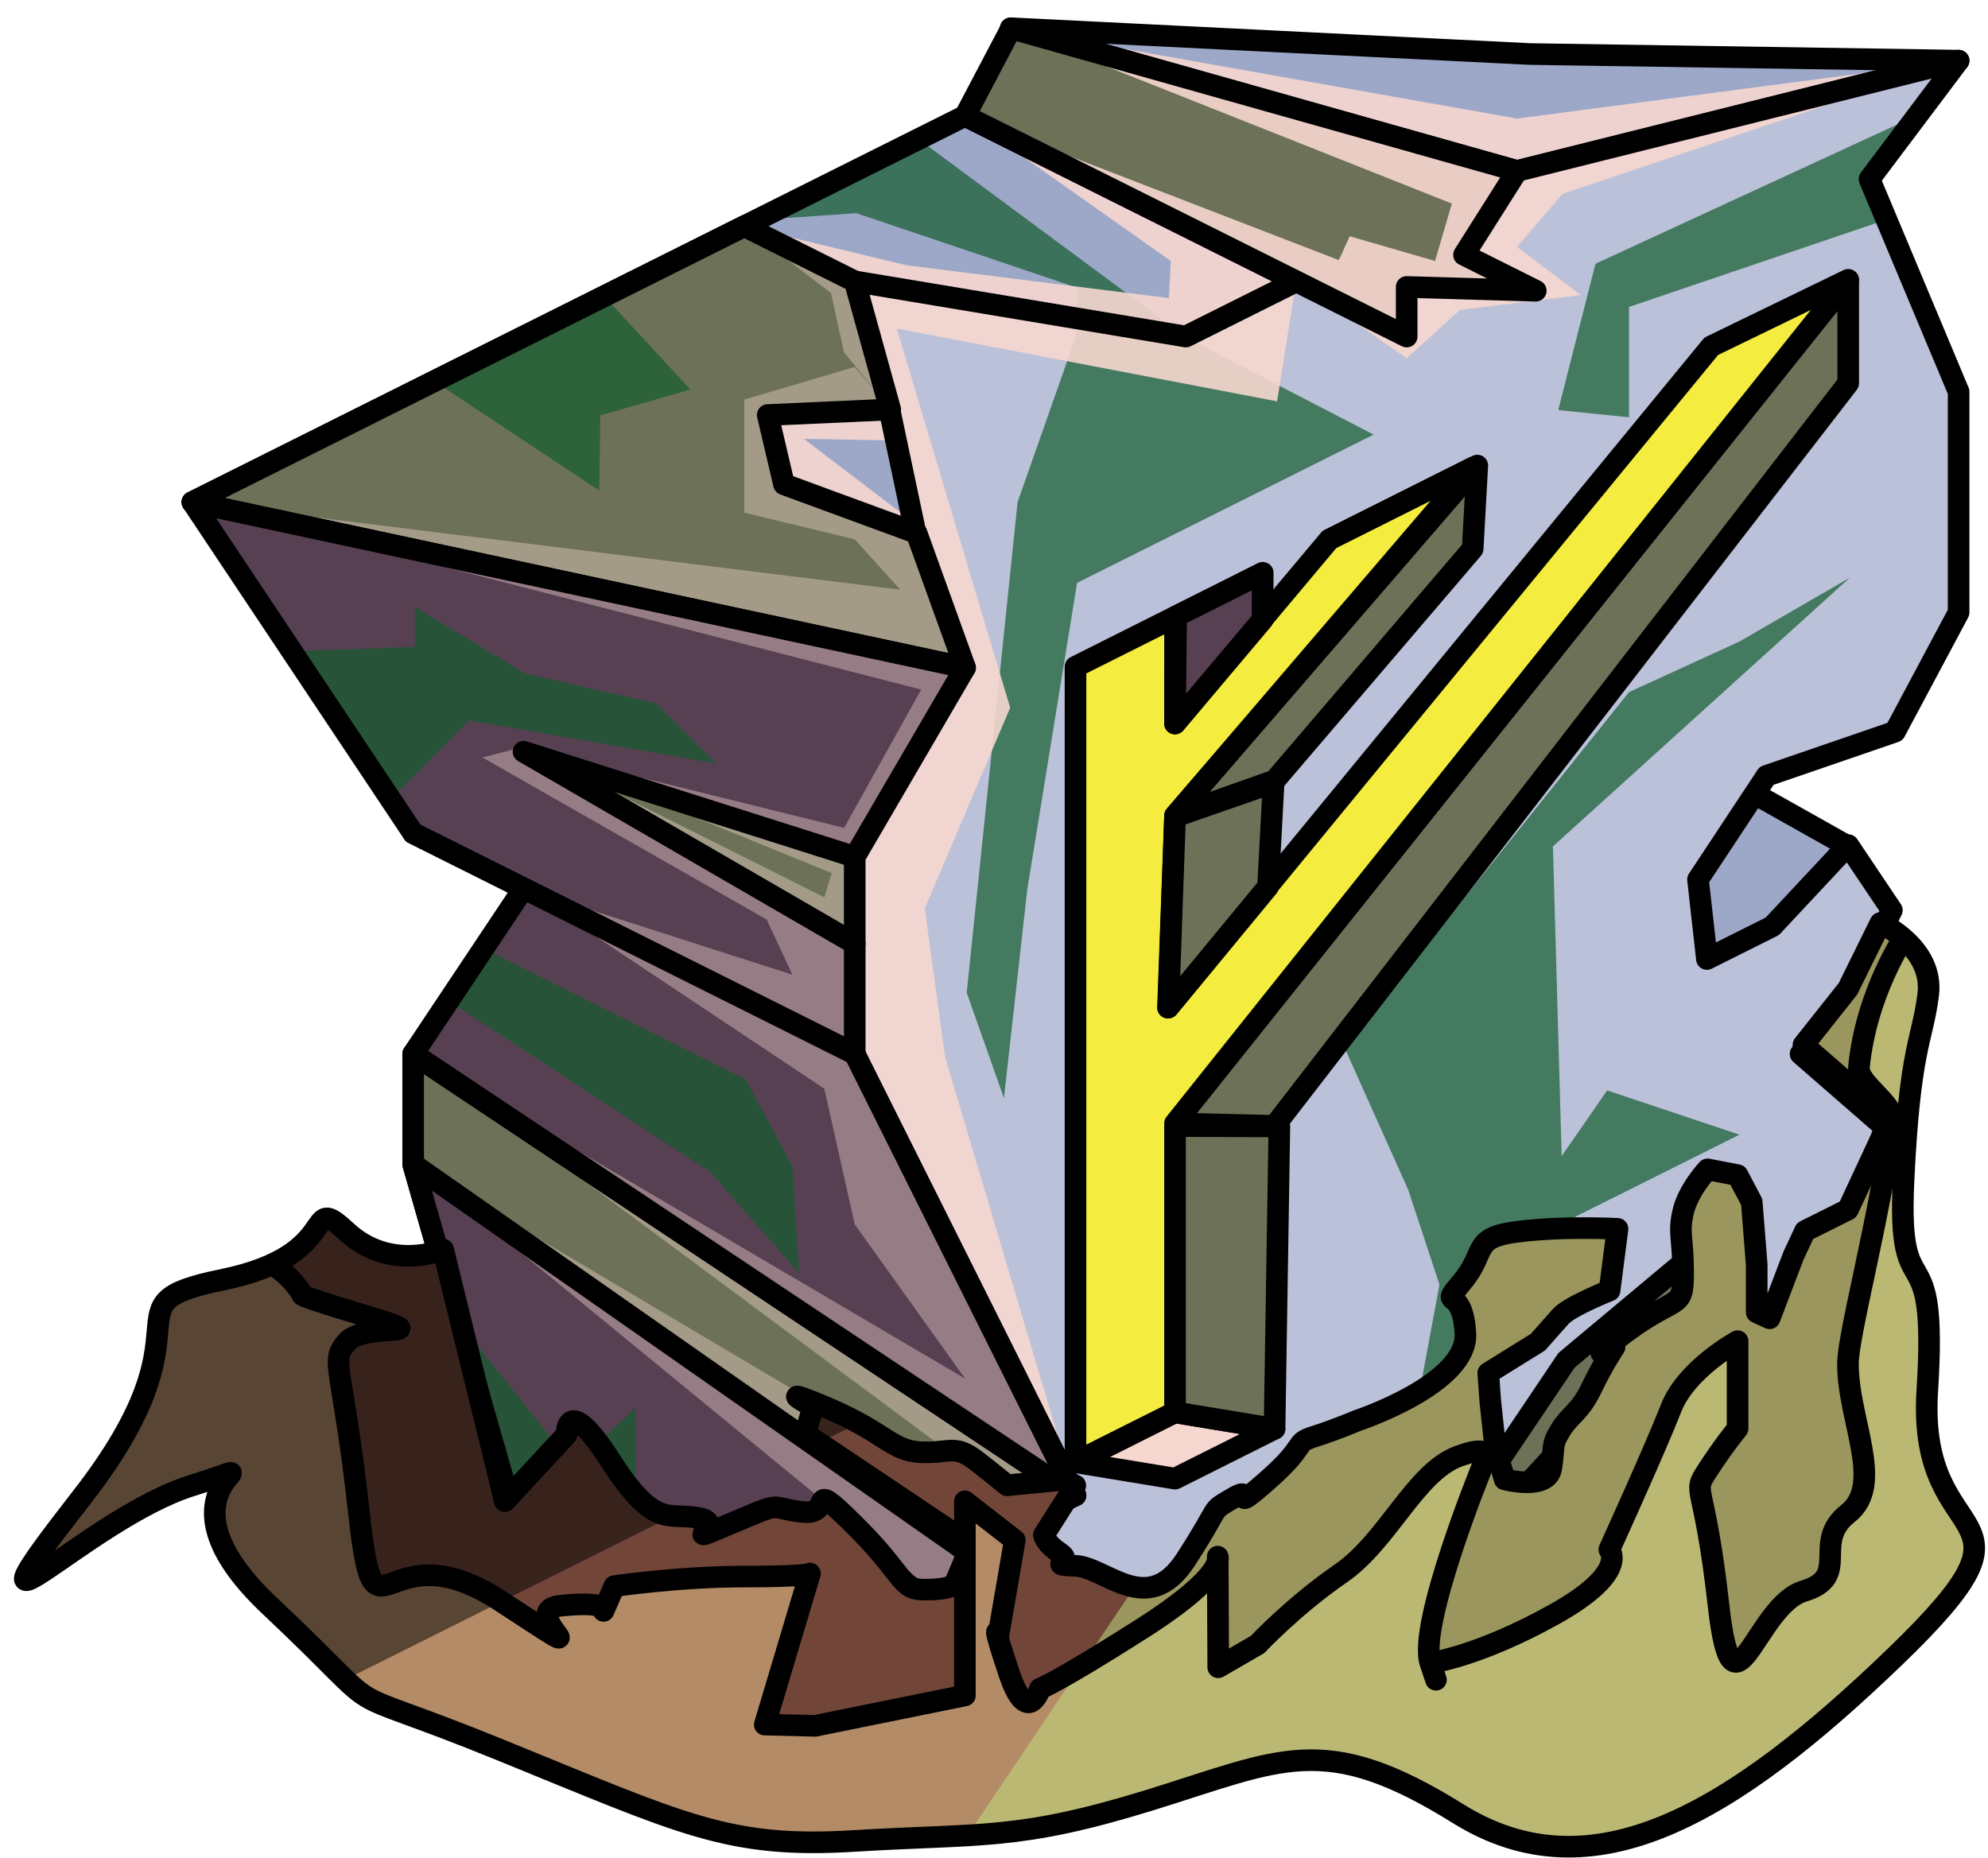<?xml version="1.0" encoding="UTF-8" standalone="no"?><!DOCTYPE svg PUBLIC "-//W3C//DTD SVG 1.1//EN" "http://www.w3.org/Graphics/SVG/1.1/DTD/svg11.dtd"><svg width="100%" height="100%" viewBox="0 0 92 86" version="1.1" xmlns="http://www.w3.org/2000/svg" xmlns:xlink="http://www.w3.org/1999/xlink" xml:space="preserve" xmlns:serif="http://www.serif.com/" style="fill-rule:evenodd;clip-rule:evenodd;stroke-linecap:round;stroke-linejoin:round;stroke-miterlimit:1.5;"><g id="F_Runestone_grass_runes_4"><g id="F_Runestone_runes_4"><g><g><path d="M70.817,2.501l19.823,0.306l-20.434,5.108l-23.436,-6.609l24.047,1.195Z" style="fill:#9da8c9;"/><clipPath id="_clip1"><path d="M70.817,2.501l19.823,0.306l-20.434,5.108l-23.436,-6.609l24.047,1.195Z"/></clipPath><g clip-path="url(#_clip1)"><path d="M46.844,1.343l23.362,4.146l20.434,-2.682l-18.32,6.165l-2.114,2.453l2.952,2.236l-5.594,0.684l-2.467,2.241l-5.108,-3.562l-0.889,5.553l-17.598,-3.367l5.248,17.548l-3.954,9.296l0.943,6.876l6.033,20.288l-2.082,4.067l0.641,5.429l-24.102,-6.942l20.434,3.566l-1.612,-1.806l-23.931,-19.64l24.705,14.651l1.548,-0.258l-26.253,-19.502l25.543,15.029l-5.108,-7.14l-1.408,-6.28l-13.918,-9.271l12.442,3.996l-1.19,-2.553l-13.152,-7.502l1.9,-0.497l13.918,6.967l0.345,-1.118l-13.932,-5.684l14.502,3.59l3.57,-6.401l-33.729,-8.678l32.76,4.054l-2.108,-2.33l-5.109,-1.238l0,-5.231l5.109,-1.513l1.698,1.998l-0.177,1.402l-3.876,-0.07l4.299,3.276l0.669,0.494l-1.11,-3.583l0.151,-1.171l-0.431,-0.907l-1.725,-2.127l-0.595,-2.723l-4.012,-3.103l7.516,1.812l12.133,1.517l0.088,-1.718l-9.52,-6.719l17.295,6.678l0.505,-1.104l3.947,1.145l0.78,-2.657l-20.346,-8.08Z" style="fill:#f6d7d0;fill-opacity:0.9;"/></g><path d="M70.817,2.501l19.823,0.306l-20.434,5.108l-23.436,-6.609l24.047,1.195Z" style="fill:none;stroke:#000;stroke-width:1px;"/><path d="M70.206,69.218l-5.109,-2.555l10.217,-15.325l5.871,4.799l-3.316,6.695l-7.663,6.386Z" style="fill:#6c7157;"/><clipPath id="_clip2"><path d="M70.206,69.218l-5.109,-2.555l10.217,-15.325l5.871,4.799l-3.316,6.695l-7.663,6.386Z"/></clipPath><g clip-path="url(#_clip2)"><path d="M46.844,1.343l23.362,4.146l20.434,-2.682l-18.32,6.165l-2.114,2.453l2.952,2.236l-5.594,0.684l-2.467,2.241l-5.108,-3.562l-0.889,5.553l-17.598,-3.367l5.248,17.548l-3.954,9.296l0.943,6.876l6.033,20.288l-2.082,4.067l0.641,5.429l-24.102,-6.942l20.434,3.566l-1.612,-1.806l-23.931,-19.64l24.705,14.651l1.548,-0.258l-26.253,-19.502l25.543,15.029l-5.108,-7.14l-1.408,-6.28l-13.918,-9.271l12.442,3.996l-1.19,-2.553l-13.152,-7.502l1.9,-0.497l13.918,6.967l0.345,-1.118l-13.932,-5.684l14.502,3.59l3.57,-6.401l-33.729,-8.678l32.76,4.054l-2.108,-2.33l-5.109,-1.238l0,-5.231l5.109,-1.513l1.698,1.998l-0.177,1.402l-3.876,-0.07l4.299,3.276l0.669,0.494l-1.11,-3.583l0.151,-1.171l-0.431,-0.907l-1.725,-2.127l-0.595,-2.723l-4.012,-3.103l7.516,1.812l12.133,1.517l0.088,-1.718l-9.52,-6.719l17.295,6.678l0.505,-1.104l3.947,1.145l0.78,-2.657l-20.346,-8.08Z" style="fill:#f6d7d0;fill-opacity:0.9;"/></g><path d="M70.206,69.218l-5.109,-2.555l10.217,-15.325l5.871,4.799l-3.316,6.695l-7.663,6.386Z" style="fill:none;stroke:#000;stroke-width:1px;"/><path d="M85.531,39.18l-7.795,-4.379l-8.181,4.091l10.868,8.417l5.108,-8.129Z" style="fill:#9da8c9;"/><clipPath id="_clip3"><path d="M85.531,39.18l-7.795,-4.379l-8.181,4.091l10.868,8.417l5.108,-8.129Z"/></clipPath><g clip-path="url(#_clip3)"><path d="M46.844,1.343l23.362,4.146l20.434,-2.682l-18.32,6.165l-2.114,2.453l2.952,2.236l-5.594,0.684l-2.467,2.241l-5.108,-3.562l-0.889,5.553l-17.598,-3.367l5.248,17.548l-3.954,9.296l0.943,6.876l6.033,20.288l-2.082,4.067l0.641,5.429l-24.102,-6.942l20.434,3.566l-1.612,-1.806l-23.931,-19.64l24.705,14.651l1.548,-0.258l-26.253,-19.502l25.543,15.029l-5.108,-7.14l-1.408,-6.28l-13.918,-9.271l12.442,3.996l-1.19,-2.553l-13.152,-7.502l1.9,-0.497l13.918,6.967l0.345,-1.118l-13.932,-5.684l14.502,3.59l3.57,-6.401l-33.729,-8.678l32.76,4.054l-2.108,-2.33l-5.109,-1.238l0,-5.231l5.109,-1.513l1.698,1.998l-0.177,1.402l-3.876,-0.07l4.299,3.276l0.669,0.494l-1.11,-3.583l0.151,-1.171l-0.431,-0.907l-1.725,-2.127l-0.595,-2.723l-4.012,-3.103l7.516,1.812l12.133,1.517l0.088,-1.718l-9.52,-6.719l17.295,6.678l0.505,-1.104l3.947,1.145l0.78,-2.657l-20.346,-8.08Z" style="fill:#f6d7d0;fill-opacity:0.9;"/></g><path d="M85.531,39.18l-7.795,-4.379l-8.181,4.091l10.868,8.417l5.108,-8.129Z" style="fill:none;stroke:#000;stroke-width:1px;"/><path d="M44.663,5.361l-10.217,5.108l-25.543,12.772l28.07,3.818l6.39,1.254l11.517,-12.735l5.109,-2.554l-15.326,-7.663Z" style="fill:#9da8c9;"/><clipPath id="_clip4"><path d="M44.663,5.361l-10.217,5.108l-25.543,12.772l28.07,3.818l6.39,1.254l11.517,-12.735l5.109,-2.554l-15.326,-7.663Z"/></clipPath><g clip-path="url(#_clip4)"><path d="M68.9,77.373l-1.96,-9.995l5.98,-11.069l7.577,-3.788l-6.123,-2.048l-2.104,3.043l-0.404,-14.339l13.739,-12.438l-5.108,2.956l-5.109,2.34l-13.167,16.456l2.95,6.584l1.444,4.387l-1.444,7.793l-11.562,8.927l-13.981,3.141l-20.434,-3.325l20.434,-3.043l-10.217,-1.637l0,-6.157l-2.863,2.709l-7.354,-9.236l-3.729,-15.762l17.402,11.376l4.121,4.701l-0.319,-4.949l-2.149,-4.034l-13.599,-6.799l-4.272,-4.7l5.058,-5.124l11.418,1.995l-2.774,-2.782l-6.048,-1.383l-5.109,-3.079l0,1.847l-6.385,0.23l-7.387,-6.524l12.022,-7.761l10.29,6.822l0.045,-3.48l4.171,-1.198l-6.633,-7.176l14.311,-0.986l10.217,3.449l0,2.093l-2.754,7.837l-2.354,22.703l1.723,4.878l1.082,-9.676l2.303,-14.174l13.722,-6.861l-8.613,-4.461l-13.524,-10.013l8.415,-9.316l19.412,4.597l29.873,-0.389l-25.294,11.673l-1.724,6.773l3.276,0.334l0,-5.108l15.326,-5.201l19.255,-12.09l-80.558,-4.781l-32.158,44.306l19.562,50.65l52.085,-9.718" style="fill:#135c2e;fill-opacity:0.7;"/><path d="M46.844,1.343l23.362,4.146l20.434,-2.682l-18.32,6.165l-2.114,2.453l2.952,2.236l-5.594,0.684l-2.467,2.241l-5.108,-3.562l-0.889,5.553l-17.598,-3.367l5.248,17.548l-3.954,9.296l0.943,6.876l6.033,20.288l-2.082,4.067l0.641,5.429l-24.102,-6.942l20.434,3.566l-1.612,-1.806l-23.931,-19.64l24.705,14.651l1.548,-0.258l-26.253,-19.502l25.543,15.029l-5.108,-7.14l-1.408,-6.28l-13.918,-9.271l12.442,3.996l-1.19,-2.553l-13.152,-7.502l1.9,-0.497l13.918,6.967l0.345,-1.118l-13.932,-5.684l14.502,3.59l3.57,-6.401l-33.729,-8.678l32.76,4.054l-2.108,-2.33l-5.109,-1.238l0,-5.231l5.109,-1.513l1.698,1.998l-0.177,1.402l-3.876,-0.07l4.299,3.276l0.669,0.494l-1.11,-3.583l0.151,-1.171l-0.431,-0.907l-1.725,-2.127l-0.595,-2.723l-4.012,-3.103l7.516,1.812l12.133,1.517l0.088,-1.718l-9.52,-6.719l17.295,6.678l0.505,-1.104l3.947,1.145l0.78,-2.657l-20.346,-8.08Z" style="fill:#f6d7d0;fill-opacity:0.9;"/></g><path d="M44.663,5.361l-10.217,5.108l-25.543,12.772l28.07,3.818l6.39,1.254l11.517,-12.735l5.109,-2.554l-15.326,-7.663Z" style="fill:none;stroke:#000;stroke-width:1px;"/><path d="M90.64,2.807l-20.434,5.108l-10.217,5.109l-5.109,2.554l-15.325,-2.554l-8.822,6.915l6.238,7.119l-14.466,7.033l17.05,14.692l5.108,12.772l-5.108,-2.555l5.108,12.772l3.753,6.985l2.172,-2.84l9.401,-1.591l7.325,-3.663l5.18,-7.698l7.929,-6.634l-5.109,7.345l-5.108,5.542l13.112,-6.557l3.926,-10.467l-3.918,-3.411l2.205,-2.554l2.021,-4.098l-2.021,-3.013l-3.515,3.76l-3.024,1.512l-0.412,-3.678l3.174,-4.802l5.941,-2.041l2.945,-5.52l0,-10.217l-4.124,-9.84l4.124,-5.485Z" style="fill:#bac1d8;"/><clipPath id="_clip5"><path d="M90.64,2.807l-20.434,5.108l-10.217,5.109l-5.109,2.554l-15.325,-2.554l-8.822,6.915l6.238,7.119l-14.466,7.033l17.05,14.692l5.108,12.772l-5.108,-2.555l5.108,12.772l3.753,6.985l2.172,-2.84l9.401,-1.591l7.325,-3.663l5.18,-7.698l7.929,-6.634l-5.109,7.345l-5.108,5.542l13.112,-6.557l3.926,-10.467l-3.918,-3.411l2.205,-2.554l2.021,-4.098l-2.021,-3.013l-3.515,3.76l-3.024,1.512l-0.412,-3.678l3.174,-4.802l5.941,-2.041l2.945,-5.52l0,-10.217l-4.124,-9.84l4.124,-5.485Z"/></clipPath><g clip-path="url(#_clip5)"><path d="M68.9,77.373l-1.96,-9.995l5.98,-11.069l7.577,-3.788l-6.123,-2.048l-2.104,3.043l-0.404,-14.339l13.739,-12.438l-5.108,2.956l-5.109,2.34l-13.167,16.456l2.95,6.584l1.444,4.387l-1.444,7.793l-11.562,8.927l-13.981,3.141l-20.434,-3.325l20.434,-3.043l-10.217,-1.637l0,-6.157l-2.863,2.709l-7.354,-9.236l-3.729,-15.762l17.402,11.376l4.121,4.701l-0.319,-4.949l-2.149,-4.034l-13.599,-6.799l-4.272,-4.7l5.058,-5.124l11.418,1.995l-2.774,-2.782l-6.048,-1.383l-5.109,-3.079l0,1.847l-6.385,0.23l-7.387,-6.524l12.022,-7.761l10.29,6.822l0.045,-3.48l4.171,-1.198l-6.633,-7.176l14.311,-0.986l10.217,3.449l0,2.093l-2.754,7.837l-2.354,22.703l1.723,4.878l1.082,-9.676l2.303,-14.174l13.722,-6.861l-8.613,-4.461l-13.524,-10.013l8.415,-9.316l19.412,4.597l29.873,-0.389l-25.294,11.673l-1.724,6.773l3.276,0.334l0,-5.108l15.326,-5.201l19.255,-12.09l-80.558,-4.781l-32.158,44.306l19.562,50.65l52.085,-9.718" style="fill:#135c2e;fill-opacity:0.7;"/><path d="M46.844,1.343l23.362,4.146l20.434,-2.682l-18.32,6.165l-2.114,2.453l2.952,2.236l-5.594,0.684l-2.467,2.241l-5.108,-3.562l-0.889,5.553l-17.598,-3.367l5.248,17.548l-3.954,9.296l0.943,6.876l6.033,20.288l-2.082,4.067l0.641,5.429l-24.102,-6.942l20.434,3.566l-1.612,-1.806l-23.931,-19.64l24.705,14.651l1.548,-0.258l-26.253,-19.502l25.543,15.029l-5.108,-7.14l-1.408,-6.28l-13.918,-9.271l12.442,3.996l-1.19,-2.553l-13.152,-7.502l1.9,-0.497l13.918,6.967l0.345,-1.118l-13.932,-5.684l14.502,3.59l3.57,-6.401l-33.729,-8.678l32.76,4.054l-2.108,-2.33l-5.109,-1.238l0,-5.231l5.109,-1.513l1.698,1.998l-0.177,1.402l-3.876,-0.07l4.299,3.276l0.669,0.494l-1.11,-3.583l0.151,-1.171l-0.431,-0.907l-1.725,-2.127l-0.595,-2.723l-4.012,-3.103l7.516,1.812l12.133,1.517l0.088,-1.718l-9.52,-6.719l17.295,6.678l0.505,-1.104l3.947,1.145l0.78,-2.657l-20.346,-8.08Z" style="fill:#f6d7d0;fill-opacity:0.9;"/></g><path d="M90.64,2.807l-20.434,5.108l-10.217,5.109l-5.109,2.554l-15.325,-2.554l-8.822,6.915l6.238,7.119l-14.466,7.033l17.05,14.692l5.108,12.772l-5.108,-2.555l5.108,12.772l3.753,6.985l2.172,-2.84l9.401,-1.591l7.325,-3.663l5.18,-7.698l7.929,-6.634l-5.109,7.345l-5.108,5.542l13.112,-6.557l3.926,-10.467l-3.918,-3.411l2.205,-2.554l2.021,-4.098l-2.021,-3.013l-3.515,3.76l-3.024,1.512l-0.412,-3.678l3.174,-4.802l5.941,-2.041l2.945,-5.52l0,-10.217l-4.124,-9.84l4.124,-5.485Z" style="fill:none;stroke:#000;stroke-width:1px;"/><path d="M41.156,18.933l1.208,5.713l-13.027,0.651l1.895,-9.162l6.491,1.082l3.433,1.716Z" style="fill:#9da8c9;"/><clipPath id="_clip6"><path d="M41.156,18.933l1.208,5.713l-13.027,0.651l1.895,-9.162l6.491,1.082l3.433,1.716Z"/></clipPath><g clip-path="url(#_clip6)"><path d="M46.844,1.343l23.362,4.146l20.434,-2.682l-18.32,6.165l-2.114,2.453l2.952,2.236l-5.594,0.684l-2.467,2.241l-5.108,-3.562l-0.889,5.553l-17.598,-3.367l5.248,17.548l-3.954,9.296l0.943,6.876l6.033,20.288l-2.082,4.067l0.641,5.429l-24.102,-6.942l20.434,3.566l-1.612,-1.806l-23.931,-19.64l24.705,14.651l1.548,-0.258l-26.253,-19.502l25.543,15.029l-5.108,-7.14l-1.408,-6.28l-13.918,-9.271l12.442,3.996l-1.19,-2.553l-13.152,-7.502l1.9,-0.497l13.918,6.967l0.345,-1.118l-13.932,-5.684l14.502,3.59l3.57,-6.401l-33.729,-8.678l32.76,4.054l-2.108,-2.33l-5.109,-1.238l0,-5.231l5.109,-1.513l1.698,1.998l-0.177,1.402l-3.876,-0.07l4.299,3.276l0.669,0.494l-1.11,-3.583l0.151,-1.171l-0.431,-0.907l-1.725,-2.127l-0.595,-2.723l-4.012,-3.103l7.516,1.812l12.133,1.517l0.088,-1.718l-9.52,-6.719l17.295,6.678l0.505,-1.104l3.947,1.145l0.78,-2.657l-20.346,-8.08Z" style="fill:#f6d7d0;fill-opacity:0.9;"/></g><path d="M41.156,18.933l1.208,5.713l-13.027,0.651l1.895,-9.162l6.491,1.082l3.433,1.716Z" style="fill:none;stroke:#000;stroke-width:1px;"/><path d="M39.555,39.59l0,4.085l-18.262,-6.195l-0.81,-9.812l19.072,11.922Z" style="fill:#6c7157;"/><clipPath id="_clip7"><path d="M39.555,39.59l0,4.085l-18.262,-6.195l-0.81,-9.812l19.072,11.922Z"/></clipPath><g clip-path="url(#_clip7)"><path d="M46.844,1.343l23.362,4.146l20.434,-2.682l-18.32,6.165l-2.114,2.453l2.952,2.236l-5.594,0.684l-2.467,2.241l-5.108,-3.562l-0.889,5.553l-17.598,-3.367l5.248,17.548l-3.954,9.296l0.943,6.876l6.033,20.288l-2.082,4.067l0.641,5.429l-24.102,-6.942l20.434,3.566l-1.612,-1.806l-23.931,-19.64l24.705,14.651l1.548,-0.258l-26.253,-19.502l25.543,15.029l-5.108,-7.14l-1.408,-6.28l-13.918,-9.271l12.442,3.996l-1.19,-2.553l-13.152,-7.502l1.9,-0.497l13.918,6.967l0.345,-1.118l-13.932,-5.684l14.502,3.59l3.57,-6.401l-33.729,-8.678l32.76,4.054l-2.108,-2.33l-5.109,-1.238l0,-5.231l5.109,-1.513l1.698,1.998l-0.177,1.402l-3.876,-0.07l4.299,3.276l0.669,0.494l-1.11,-3.583l0.151,-1.171l-0.431,-0.907l-1.725,-2.127l-0.595,-2.723l-4.012,-3.103l7.516,1.812l12.133,1.517l0.088,-1.718l-9.52,-6.719l17.295,6.678l0.505,-1.104l3.947,1.145l0.78,-2.657l-20.346,-8.08Z" style="fill:#f6d7d0;fill-opacity:0.4;"/></g><path d="M39.555,39.59l0,4.085l-18.262,-6.195l-0.81,-9.812l19.072,11.922Z" style="fill:none;stroke:#000;stroke-width:1px;"/><path d="M34.446,10.469l5.109,2.555l1.643,5.93l-5.669,0.256l0.752,3.207l6.135,2.255l2.247,6.232l-35.76,-7.663l25.543,-12.772Z" style="fill:#6c7157;"/><clipPath id="_clip8"><path d="M34.446,10.469l5.109,2.555l1.643,5.93l-5.669,0.256l0.752,3.207l6.135,2.255l2.247,6.232l-35.76,-7.663l25.543,-12.772Z"/></clipPath><g clip-path="url(#_clip8)"><path d="M68.9,77.373l-1.96,-9.995l5.98,-11.069l7.577,-3.788l-6.123,-2.048l-2.104,3.043l-0.404,-14.339l13.739,-12.438l-5.108,2.956l-5.109,2.34l-13.167,16.456l2.95,6.584l1.444,4.387l-1.444,7.793l-11.562,8.927l-13.981,3.141l-20.434,-3.325l20.434,-3.043l-10.217,-1.637l0,-6.157l-2.863,2.709l-7.354,-9.236l-3.729,-15.762l17.402,11.376l4.121,4.701l-0.319,-4.949l-2.149,-4.034l-13.599,-6.799l-4.272,-4.7l5.058,-5.124l11.418,1.995l-2.774,-2.782l-6.048,-1.383l-5.109,-3.079l0,1.847l-6.385,0.23l-7.387,-6.524l12.022,-7.761l10.29,6.822l0.045,-3.48l4.171,-1.198l-6.633,-7.176l14.311,-0.986l10.217,3.449l0,2.093l-2.754,7.837l-2.354,22.703l1.723,4.878l1.082,-9.676l2.303,-14.174l13.722,-6.861l-8.613,-4.461l-13.524,-10.013l8.415,-9.316l19.412,4.597l29.873,-0.389l-25.294,11.673l-1.724,6.773l3.276,0.334l0,-5.108l15.326,-5.201l19.255,-12.09l-80.558,-4.781l-32.158,44.306l19.562,50.65l52.085,-9.718" style="fill:#135c2e;fill-opacity:0.7;"/><path d="M46.844,1.343l23.362,4.146l20.434,-2.682l-18.32,6.165l-2.114,2.453l2.952,2.236l-5.594,0.684l-2.467,2.241l-5.108,-3.562l-0.889,5.553l-17.598,-3.367l5.248,17.548l-3.954,9.296l0.943,6.876l6.033,20.288l-2.082,4.067l0.641,5.429l-24.102,-6.942l20.434,3.566l-1.612,-1.806l-23.931,-19.64l24.705,14.651l1.548,-0.258l-26.253,-19.502l25.543,15.029l-5.108,-7.14l-1.408,-6.28l-13.918,-9.271l12.442,3.996l-1.19,-2.553l-13.152,-7.502l1.9,-0.497l13.918,6.967l0.345,-1.118l-13.932,-5.684l14.502,3.59l3.57,-6.401l-33.729,-8.678l32.76,4.054l-2.108,-2.33l-5.109,-1.238l0,-5.231l5.109,-1.513l1.698,1.998l-0.177,1.402l-3.876,-0.07l4.299,3.276l0.669,0.494l-1.11,-3.583l0.151,-1.171l-0.431,-0.907l-1.725,-2.127l-0.595,-2.723l-4.012,-3.103l7.516,1.812l12.133,1.517l0.088,-1.718l-9.52,-6.719l17.295,6.678l0.505,-1.104l3.947,1.145l0.78,-2.657l-20.346,-8.08Z" style="fill:#f6d7d0;fill-opacity:0.4;"/></g><path d="M34.446,10.469l5.109,2.555l1.643,5.93l-5.669,0.256l0.752,3.207l6.135,2.255l2.247,6.232l-35.76,-7.663l25.543,-12.772Z" style="fill:none;stroke:#000;stroke-width:1px;"/><path d="M8.903,23.241l35.76,7.663l-5.108,8.757l-15.326,-4.866l15.326,8.88l0,5.108l-20.435,-10.217l-5.108,-7.662l-5.109,-7.663Z" style="fill:#574052;"/><clipPath id="_clip9"><path d="M8.903,23.241l35.76,7.663l-5.108,8.757l-15.326,-4.866l15.326,8.88l0,5.108l-20.435,-10.217l-5.108,-7.662l-5.109,-7.663Z"/></clipPath><g clip-path="url(#_clip9)"><path d="M68.9,77.373l-1.96,-9.995l5.98,-11.069l7.577,-3.788l-6.123,-2.048l-2.104,3.043l-0.404,-14.339l13.739,-12.438l-5.108,2.956l-5.109,2.34l-13.167,16.456l2.95,6.584l1.444,4.387l-1.444,7.793l-11.562,8.927l-13.981,3.141l-20.434,-3.325l20.434,-3.043l-10.217,-1.637l0,-6.157l-2.863,2.709l-7.354,-9.236l-3.729,-15.762l17.402,11.376l4.121,4.701l-0.319,-4.949l-2.149,-4.034l-13.599,-6.799l-4.272,-4.7l5.058,-5.124l11.418,1.995l-2.774,-2.782l-6.048,-1.383l-5.109,-3.079l0,1.847l-6.385,0.23l-7.387,-6.524l12.022,-7.761l10.29,6.822l0.045,-3.48l4.171,-1.198l-6.633,-7.176l14.311,-0.986l10.217,3.449l0,2.093l-2.754,7.837l-2.354,22.703l1.723,4.878l1.082,-9.676l2.303,-14.174l13.722,-6.861l-8.613,-4.461l-13.524,-10.013l8.415,-9.316l19.412,4.597l29.873,-0.389l-25.294,11.673l-1.724,6.773l3.276,0.334l0,-5.108l15.326,-5.201l19.255,-12.09l-80.558,-4.781l-32.158,44.306l19.562,50.65l52.085,-9.718" style="fill:#135c2e;fill-opacity:0.7;"/><path d="M46.844,1.343l23.362,4.146l20.434,-2.682l-18.32,6.165l-2.114,2.453l2.952,2.236l-5.594,0.684l-2.467,2.241l-5.108,-3.562l-0.889,5.553l-17.598,-3.367l5.248,17.548l-3.954,9.296l0.943,6.876l6.033,20.288l-2.082,4.067l0.641,5.429l-24.102,-6.942l20.434,3.566l-1.612,-1.806l-23.931,-19.64l24.705,14.651l1.548,-0.258l-26.253,-19.502l25.543,15.029l-5.108,-7.14l-1.408,-6.28l-13.918,-9.271l12.442,3.996l-1.19,-2.553l-13.152,-7.502l1.9,-0.497l13.918,6.967l0.345,-1.118l-13.932,-5.684l14.502,3.59l3.57,-6.401l-33.729,-8.678l32.76,4.054l-2.108,-2.33l-5.109,-1.238l0,-5.231l5.109,-1.513l1.698,1.998l-0.177,1.402l-3.876,-0.07l4.299,3.276l0.669,0.494l-1.11,-3.583l0.151,-1.171l-0.431,-0.907l-1.725,-2.127l-0.595,-2.723l-4.012,-3.103l7.516,1.812l12.133,1.517l0.088,-1.718l-9.52,-6.719l17.295,6.678l0.505,-1.104l3.947,1.145l0.78,-2.657l-20.346,-8.08Z" style="fill:#f6d7d0;fill-opacity:0.4;"/></g><path d="M8.903,23.241l35.76,7.663l-5.108,8.757l-15.326,-4.866l15.326,8.88l0,5.108l-20.435,-10.217l-5.108,-7.662l-5.109,-7.663Z" style="fill:none;stroke:#000;stroke-width:1px;"/><path d="M48.287,78.692l-24.058,-6.92l-5.109,-17.88l0,-5.109l30.652,20.435l-5.109,2.554l3.624,6.92Z" style="fill:#6c7157;"/><clipPath id="_clip10"><path d="M48.287,78.692l-24.058,-6.92l-5.109,-17.88l0,-5.109l30.652,20.435l-5.109,2.554l3.624,6.92Z"/></clipPath><g clip-path="url(#_clip10)"><path d="M46.844,1.343l23.362,4.146l20.434,-2.682l-18.32,6.165l-2.114,2.453l2.952,2.236l-5.594,0.684l-2.467,2.241l-5.108,-3.562l-0.889,5.553l-17.598,-3.367l5.248,17.548l-3.954,9.296l0.943,6.876l6.033,20.288l-2.082,4.067l0.641,5.429l-24.102,-6.942l20.434,3.566l-1.612,-1.806l-23.931,-19.64l24.705,14.651l1.548,-0.258l-26.253,-19.502l25.543,15.029l-5.108,-7.14l-1.408,-6.28l-13.918,-9.271l12.442,3.996l-1.19,-2.553l-13.152,-7.502l1.9,-0.497l13.918,6.967l0.345,-1.118l-13.932,-5.684l14.502,3.59l3.57,-6.401l-33.729,-8.678l32.76,4.054l-2.108,-2.33l-5.109,-1.238l0,-5.231l5.109,-1.513l1.698,1.998l-0.177,1.402l-3.876,-0.07l4.299,3.276l0.669,0.494l-1.11,-3.583l0.151,-1.171l-0.431,-0.907l-1.725,-2.127l-0.595,-2.723l-4.012,-3.103l7.516,1.812l12.133,1.517l0.088,-1.718l-9.52,-6.719l17.295,6.678l0.505,-1.104l3.947,1.145l0.78,-2.657l-20.346,-8.08Z" style="fill:#f6d7d0;fill-opacity:0.4;"/></g><path d="M48.287,78.692l-24.058,-6.92l-5.109,-17.88l0,-5.109l30.652,20.435l-5.109,2.554l3.624,6.92Z" style="fill:none;stroke:#000;stroke-width:1px;"/><path d="M19.12,38.566l5.109,2.555l-5.109,7.662l30.652,20.435l-10.217,-20.435l-20.435,-10.217Z" style="fill:#574052;"/><clipPath id="_clip11"><path d="M19.12,38.566l5.109,2.555l-5.109,7.662l30.652,20.435l-10.217,-20.435l-20.435,-10.217Z"/></clipPath><g clip-path="url(#_clip11)"><path d="M68.9,77.373l-1.96,-9.995l5.98,-11.069l7.577,-3.788l-6.123,-2.048l-2.104,3.043l-0.404,-14.339l13.739,-12.438l-5.108,2.956l-5.109,2.34l-13.167,16.456l2.95,6.584l1.444,4.387l-1.444,7.793l-11.562,8.927l-13.981,3.141l-20.434,-3.325l20.434,-3.043l-10.217,-1.637l0,-6.157l-2.863,2.709l-7.354,-9.236l-3.729,-15.762l17.402,11.376l4.121,4.701l-0.319,-4.949l-2.149,-4.034l-13.599,-6.799l-4.272,-4.7l5.058,-5.124l11.418,1.995l-2.774,-2.782l-6.048,-1.383l-5.109,-3.079l0,1.847l-6.385,0.23l-7.387,-6.524l12.022,-7.761l10.29,6.822l0.045,-3.48l4.171,-1.198l-6.633,-7.176l14.311,-0.986l10.217,3.449l0,2.093l-2.754,7.837l-2.354,22.703l1.723,4.878l1.082,-9.676l2.303,-14.174l13.722,-6.861l-8.613,-4.461l-13.524,-10.013l8.415,-9.316l19.412,4.597l29.873,-0.389l-25.294,11.673l-1.724,6.773l3.276,0.334l0,-5.108l15.326,-5.201l19.255,-12.09l-80.558,-4.781l-32.158,44.306l19.562,50.65l52.085,-9.718" style="fill:#135c2e;fill-opacity:0.7;"/><path d="M46.844,1.343l23.362,4.146l20.434,-2.682l-18.32,6.165l-2.114,2.453l2.952,2.236l-5.594,0.684l-2.467,2.241l-5.108,-3.562l-0.889,5.553l-17.598,-3.367l5.248,17.548l-3.954,9.296l0.943,6.876l6.033,20.288l-2.082,4.067l0.641,5.429l-24.102,-6.942l20.434,3.566l-1.612,-1.806l-23.931,-19.64l24.705,14.651l1.548,-0.258l-26.253,-19.502l25.543,15.029l-5.108,-7.14l-1.408,-6.28l-13.918,-9.271l12.442,3.996l-1.19,-2.553l-13.152,-7.502l1.9,-0.497l13.918,6.967l0.345,-1.118l-13.932,-5.684l14.502,3.59l3.57,-6.401l-33.729,-8.678l32.76,4.054l-2.108,-2.33l-5.109,-1.238l0,-5.231l5.109,-1.513l1.698,1.998l-0.177,1.402l-3.876,-0.07l4.299,3.276l0.669,0.494l-1.11,-3.583l0.151,-1.171l-0.431,-0.907l-1.725,-2.127l-0.595,-2.723l-4.012,-3.103l7.516,1.812l12.133,1.517l0.088,-1.718l-9.52,-6.719l17.295,6.678l0.505,-1.104l3.947,1.145l0.78,-2.657l-20.346,-8.08Z" style="fill:#f6d7d0;fill-opacity:0.4;"/></g><path d="M19.12,38.566l5.109,2.555l-5.109,7.662l30.652,20.435l-10.217,-20.435l-20.435,-10.217Z" style="fill:none;stroke:#000;stroke-width:1px;"/><path d="M19.12,53.892l25.543,17.88l3.205,6.711l-23.639,-6.711l-5.109,-17.88Z" style="fill:#574052;"/><clipPath id="_clip12"><path d="M19.12,53.892l25.543,17.88l3.205,6.711l-23.639,-6.711l-5.109,-17.88Z"/></clipPath><g clip-path="url(#_clip12)"><path d="M68.9,77.373l-1.96,-9.995l5.98,-11.069l7.577,-3.788l-6.123,-2.048l-2.104,3.043l-0.404,-14.339l13.739,-12.438l-5.108,2.956l-5.109,2.34l-13.167,16.456l2.95,6.584l1.444,4.387l-1.444,7.793l-11.562,8.927l-13.981,3.141l-20.434,-3.325l20.434,-3.043l-10.217,-1.637l0,-6.157l-2.863,2.709l-7.354,-9.236l-3.729,-15.762l17.402,11.376l4.121,4.701l-0.319,-4.949l-2.149,-4.034l-13.599,-6.799l-4.272,-4.7l5.058,-5.124l11.418,1.995l-2.774,-2.782l-6.048,-1.383l-5.109,-3.079l0,1.847l-6.385,0.23l-7.387,-6.524l12.022,-7.761l10.29,6.822l0.045,-3.48l4.171,-1.198l-6.633,-7.176l14.311,-0.986l10.217,3.449l0,2.093l-2.754,7.837l-2.354,22.703l1.723,4.878l1.082,-9.676l2.303,-14.174l13.722,-6.861l-8.613,-4.461l-13.524,-10.013l8.415,-9.316l19.412,4.597l29.873,-0.389l-25.294,11.673l-1.724,6.773l3.276,0.334l0,-5.108l15.326,-5.201l19.255,-12.09l-80.558,-4.781l-32.158,44.306l19.562,50.65l52.085,-9.718" style="fill:#135c2e;fill-opacity:0.7;"/><path d="M46.844,1.343l23.362,4.146l20.434,-2.682l-18.32,6.165l-2.114,2.453l2.952,2.236l-5.594,0.684l-2.467,2.241l-5.108,-3.562l-0.889,5.553l-17.598,-3.367l5.248,17.548l-3.954,9.296l0.943,6.876l6.033,20.288l-2.082,4.067l0.641,5.429l-24.102,-6.942l20.434,3.566l-1.612,-1.806l-23.931,-19.64l24.705,14.651l1.548,-0.258l-26.253,-19.502l25.543,15.029l-5.108,-7.14l-1.408,-6.28l-13.918,-9.271l12.442,3.996l-1.19,-2.553l-13.152,-7.502l1.9,-0.497l13.918,6.967l0.345,-1.118l-13.932,-5.684l14.502,3.59l3.57,-6.401l-33.729,-8.678l32.76,4.054l-2.108,-2.33l-5.109,-1.238l0,-5.231l5.109,-1.513l1.698,1.998l-0.177,1.402l-3.876,-0.07l4.299,3.276l0.669,0.494l-1.11,-3.583l0.151,-1.171l-0.431,-0.907l-1.725,-2.127l-0.595,-2.723l-4.012,-3.103l7.516,1.812l12.133,1.517l0.088,-1.718l-9.52,-6.719l17.295,6.678l0.505,-1.104l3.947,1.145l0.78,-2.657l-20.346,-8.08Z" style="fill:#f6d7d0;fill-opacity:0.4;"/></g><path d="M19.12,53.892l25.543,17.88l3.205,6.711l-23.639,-6.711l-5.109,-17.88Z" style="fill:none;stroke:#000;stroke-width:1px;"/><path d="M46.791,1.317l-2.128,4.044l20.434,10.217l0,-2.296l5.974,0.175l-3.32,-1.661l2.455,-3.881l-23.415,-6.598Z" style="fill:#6c7157;"/><clipPath id="_clip13"><path d="M46.791,1.317l-2.128,4.044l20.434,10.217l0,-2.296l5.974,0.175l-3.32,-1.661l2.455,-3.881l-23.415,-6.598Z"/></clipPath><g clip-path="url(#_clip13)"><path d="M46.844,1.343l23.362,4.146l20.434,-2.682l-18.32,6.165l-2.114,2.453l2.952,2.236l-5.594,0.684l-2.467,2.241l-5.108,-3.562l-0.889,5.553l-17.598,-3.367l5.248,17.548l-3.954,9.296l0.943,6.876l6.033,20.288l-2.082,4.067l0.641,5.429l-24.102,-6.942l20.434,3.566l-1.612,-1.806l-23.931,-19.64l24.705,14.651l1.548,-0.258l-26.253,-19.502l25.543,15.029l-5.108,-7.14l-1.408,-6.28l-13.918,-9.271l12.442,3.996l-1.19,-2.553l-13.152,-7.502l1.9,-0.497l13.918,6.967l0.345,-1.118l-13.932,-5.684l14.502,3.59l3.57,-6.401l-33.729,-8.678l32.76,4.054l-2.108,-2.33l-5.109,-1.238l0,-5.231l5.109,-1.513l1.698,1.998l-0.177,1.402l-3.876,-0.07l4.299,3.276l0.669,0.494l-1.11,-3.583l0.151,-1.171l-0.431,-0.907l-1.725,-2.127l-0.595,-2.723l-4.012,-3.103l7.516,1.812l12.133,1.517l0.088,-1.718l-9.52,-6.719l17.295,6.678l0.505,-1.104l3.947,1.145l0.78,-2.657l-20.346,-8.08Z" style="fill:#f6d7d0;fill-opacity:0.9;"/></g><path d="M46.791,1.317l-2.128,4.044l20.434,10.217l0,-2.296l5.974,0.175l-3.32,-1.661l2.455,-3.881l-23.415,-6.598Z" style="fill:none;stroke:#000;stroke-width:1px;"/><g><g><path d="M49.772,30.863l0,36.82l4.605,-2.309l0.503,-11.192l30.651,-41.23l-6.337,3.075l-25.143,30.617l0.326,-8.886l13.818,-16.134l-6.673,3.346l-7.145,8.513l0,-4.93l-4.605,2.31Z" style="fill:#f4ec3e;stroke:#000;stroke-width:1px;"/><path d="M49.772,67.683l4.605,0.759l4.606,-2.309l-4.606,-0.759l-4.605,2.309Z" style="fill:#f6d7d0;stroke:#000;stroke-width:1px;"/><path d="M58.983,66.133l0.223,-13.993l-4.829,-0.018l0,13.252l4.606,0.759Z" style="fill:#6c7157;stroke:#000;stroke-width:1px;"/><path d="M54.377,51.999l31.154,-39.021l0,4.76l-26.548,34.376l-4.606,-0.115Z" style="fill:#6c7157;stroke:#000;stroke-width:1px;"/><path d="M58.992,36.124l9.16,-10.722l0.214,-3.853l-13.989,16.209l4.615,-1.634Z" style="fill:#6c7157;stroke:#000;stroke-width:1px;"/><path d="M54.43,28.522l-0.056,4.972l4.05,-4.801l0.012,-2.181l-4.006,2.01Z" style="fill:#574052;stroke:#000;stroke-width:1px;"/><path d="M54.378,37.8l4.562,-1.59l-0.258,4.833l-4.616,5.593l0.312,-8.836Z" style="fill:#6c7157;stroke:#000;stroke-width:1px;"/></g></g></g></g></g><path d="M87.022,42.722c0,0 2.482,1.152 2.212,3.309c-0.269,2.156 -0.855,2.424 -1.146,8.67c-0.291,6.247 1.599,1.941 1.103,9.666c-0.496,7.724 6.064,5.029 -1.484,12.308c-7.549,7.279 -14.019,11.143 -20.22,7.279c-6.2,-3.865 -8.178,-2.517 -14.288,-0.629c-6.111,1.887 -7.81,1.527 -13.655,1.887c-5.846,0.359 -7.931,-0.773 -16.369,-4.206c-8.438,-3.433 -4.574,-0.917 -10.685,-6.668c-6.111,-5.751 1.342,-7.119 -3.598,-5.581c-4.939,1.537 -11.478,8.726 -5.108,0.549c6.37,-8.178 0.801,-8.902 6.506,-10.068c5.705,-1.165 3.719,-4.114 5.746,-2.235c2.026,1.878 4.471,0.838 4.471,0.838l2.857,11.644l2.857,-3.082c0,0 -0.046,-2.024 2.025,1.197c2.07,3.22 2.672,2.385 4.097,2.665c1.424,0.279 -1.198,1.384 1.424,0.279c2.623,-1.104 1.69,-0.76 3.33,-0.564c1.639,0.196 0.079,-1.736 2.447,0.61c2.367,2.347 2.091,2.991 3.241,2.991c1.15,0 1.381,-0.23 1.381,-0.23l0.486,-1.15l0,-0.89l-7.388,-4.954l0.368,-1.242c0,0 -2.07,-1.104 0.644,0.046c2.715,1.15 2.979,2 4.342,2.058c1.363,0.059 1.548,-0.402 2.606,0.427c1.058,0.828 1.38,1.104 1.38,1.104l2.635,-0.254l0.522,0.261l-1.455,2.293c0,0 0.046,0.369 0.737,0.829c0.69,0.46 -0.681,0.552 0.718,0.598c1.398,0.046 3.343,2.438 5.108,-0.276c1.765,-2.715 1.029,-2.163 2.179,-2.853c1.151,-0.69 -0.322,0.874 1.611,-0.828c1.932,-1.703 1.15,-1.703 2.162,-2.025c1.013,-0.322 1.979,-0.736 1.979,-0.736c0,0 5.153,-1.702 5.015,-4.049c-0.138,-2.346 -1.288,-1.012 -0.138,-2.392c1.15,-1.381 0.389,-2.025 2.518,-2.301c2.129,-0.276 4.66,-0.138 4.66,-0.138l-0.368,2.853c0,0 -1.841,0.736 -2.255,1.196c-0.414,0.46 -1.058,1.196 -1.058,1.196l-2.301,1.427l0.092,1.288l0.23,2.163l0.437,1.473c0,0 1.993,0.533 2.158,-0.516c0.166,-1.05 -0.018,-1.05 0.442,-1.786c0.46,-0.736 0.874,-0.782 1.426,-1.932c0.552,-1.15 1.059,-1.887 1.059,-1.887c0,0 -1.726,0.967 0.586,-0.736c2.312,-1.702 2.588,-0.966 2.588,-2.668c0,-1.703 -0.23,-1.841 0,-2.853c0.23,-1.012 1.131,-1.971 1.131,-1.971l1.39,0.269l0.654,1.242l0.23,2.899l0,2.208l0.598,0.276l1.104,-2.899l0.534,-1.141l1.988,-0.995l1.93,-4.144l-3.991,-3.474l2.061,-2.599l1.502,-3.046" style="fill:#714639;"/><clipPath id="_clip14"><path d="M87.022,42.722c0,0 2.482,1.152 2.212,3.309c-0.269,2.156 -0.855,2.424 -1.146,8.67c-0.291,6.247 1.599,1.941 1.103,9.666c-0.496,7.724 6.064,5.029 -1.484,12.308c-7.549,7.279 -14.019,11.143 -20.22,7.279c-6.2,-3.865 -8.178,-2.517 -14.288,-0.629c-6.111,1.887 -7.81,1.527 -13.655,1.887c-5.846,0.359 -7.931,-0.773 -16.369,-4.206c-8.438,-3.433 -4.574,-0.917 -10.685,-6.668c-6.111,-5.751 1.342,-7.119 -3.598,-5.581c-4.939,1.537 -11.478,8.726 -5.108,0.549c6.37,-8.178 0.801,-8.902 6.506,-10.068c5.705,-1.165 3.719,-4.114 5.746,-2.235c2.026,1.878 4.471,0.838 4.471,0.838l2.857,11.644l2.857,-3.082c0,0 -0.046,-2.024 2.025,1.197c2.07,3.22 2.672,2.385 4.097,2.665c1.424,0.279 -1.198,1.384 1.424,0.279c2.623,-1.104 1.69,-0.76 3.33,-0.564c1.639,0.196 0.079,-1.736 2.447,0.61c2.367,2.347 2.091,2.991 3.241,2.991c1.15,0 1.381,-0.23 1.381,-0.23l0.486,-1.15l0,-0.89l-7.388,-4.954l0.368,-1.242c0,0 -2.07,-1.104 0.644,0.046c2.715,1.15 2.979,2 4.342,2.058c1.363,0.059 1.548,-0.402 2.606,0.427c1.058,0.828 1.38,1.104 1.38,1.104l2.635,-0.254l0.522,0.261l-1.455,2.293c0,0 0.046,0.369 0.737,0.829c0.69,0.46 -0.681,0.552 0.718,0.598c1.398,0.046 3.343,2.438 5.108,-0.276c1.765,-2.715 1.029,-2.163 2.179,-2.853c1.151,-0.69 -0.322,0.874 1.611,-0.828c1.932,-1.703 1.15,-1.703 2.162,-2.025c1.013,-0.322 1.979,-0.736 1.979,-0.736c0,0 5.153,-1.702 5.015,-4.049c-0.138,-2.346 -1.288,-1.012 -0.138,-2.392c1.15,-1.381 0.389,-2.025 2.518,-2.301c2.129,-0.276 4.66,-0.138 4.66,-0.138l-0.368,2.853c0,0 -1.841,0.736 -2.255,1.196c-0.414,0.46 -1.058,1.196 -1.058,1.196l-2.301,1.427l0.092,1.288l0.23,2.163l0.437,1.473c0,0 1.993,0.533 2.158,-0.516c0.166,-1.05 -0.018,-1.05 0.442,-1.786c0.46,-0.736 0.874,-0.782 1.426,-1.932c0.552,-1.15 1.059,-1.887 1.059,-1.887c0,0 -1.726,0.967 0.586,-0.736c2.312,-1.702 2.588,-0.966 2.588,-2.668c0,-1.703 -0.23,-1.841 0,-2.853c0.23,-1.012 1.131,-1.971 1.131,-1.971l1.39,0.269l0.654,1.242l0.23,2.899l0,2.208l0.598,0.276l1.104,-2.899l0.534,-1.141l1.988,-0.995l1.93,-4.144l-3.991,-3.474l2.061,-2.599l1.502,-3.046"/></clipPath><g clip-path="url(#_clip14)"><path d="M94.923,38.275l0,61.302l-56.194,-5.638l27.944,-41.539l28.25,-14.125Z" style="fill:#c4e783;fill-opacity:0.5;"/><path d="M92.249,47.512l0.117,-3.429l-4.209,-0.761c0,0 -1.796,2.623 -2.129,6.077c-0.073,0.756 1.676,1.716 1.563,2.513c-0.677,4.749 -2.056,9.842 -2.071,11.178c-0.029,2.584 1.714,5.617 0,6.965c-1.714,1.348 0.196,2.92 -2.051,3.594c-2.246,0.674 -3.274,6.594 -3.94,0.657c-0.665,-5.936 -1.254,-5.095 -0.51,-6.246c0.743,-1.151 1.393,-1.937 1.393,-1.937l0,-2.475l0,-1.569c0,0 -2.37,1.278 -3.082,3.11c-0.713,1.833 -2.854,6.536 -2.854,6.536c0,0 0.95,1.05 -2.555,3.003c-3.504,1.954 -5.728,2.245 -5.728,2.245c0,0 0.585,1.751 0,0c-0.584,-1.751 2.38,-9.027 2.38,-9.027c0,0 0.92,-1.278 -1.078,-0.54c-1.999,0.739 -3.269,3.926 -5.442,5.422c-2.173,1.495 -3.858,3.292 -3.858,3.292l-1.818,1.053l-0.024,-5.12c0,0 0.43,0.826 -3.526,3.345c-3.955,2.52 -4.694,2.762 -4.694,2.762c0,0 -0.582,1.837 -1.438,-0.719c-0.856,-2.556 -0.48,-1.803 -0.48,-1.803l0.747,-4.348l-2.31,-1.797l0,8.986l-6.929,1.405l-2.331,-0.057l2.092,-6.992c0,0 -0.074,0.14 -3.049,0.14c-2.975,0 -6.004,0.442 -6.004,0.442l-0.501,1.147c0,0 0.273,-0.466 -1.974,-0.241c-2.246,0.225 2.696,3.37 -2.808,-0.225c-5.504,-3.594 -5.777,2.826 -6.539,-4.091c-0.763,-6.917 -1.364,-6.95 -0.558,-7.888c0.806,-0.939 4.401,-0.152 1.031,-1.163c-3.37,-1.011 -3.081,-1.011 -3.081,-1.011c0,0 -1.616,-3.035 -5.109,-1.405c-3.492,1.629 -1.531,0.514 -3.691,3.262c-2.16,2.748 -1.904,-3.105 -6.526,6.955c-4.621,10.059 -12.467,11.148 -4.275,13.187c8.191,2.04 3.939,3.388 19.601,3.388c15.662,0 74.691,4.827 74.691,4.827l6.278,-14.124l-2.721,-28.523Z" style="fill:#b38b66;"/><clipPath id="_clip15"><path d="M92.249,47.512l0.117,-3.429l-4.209,-0.761c0,0 -1.796,2.623 -2.129,6.077c-0.073,0.756 1.676,1.716 1.563,2.513c-0.677,4.749 -2.056,9.842 -2.071,11.178c-0.029,2.584 1.714,5.617 0,6.965c-1.714,1.348 0.196,2.92 -2.051,3.594c-2.246,0.674 -3.274,6.594 -3.94,0.657c-0.665,-5.936 -1.254,-5.095 -0.51,-6.246c0.743,-1.151 1.393,-1.937 1.393,-1.937l0,-2.475l0,-1.569c0,0 -2.37,1.278 -3.082,3.11c-0.713,1.833 -2.854,6.536 -2.854,6.536c0,0 0.95,1.05 -2.555,3.003c-3.504,1.954 -5.728,2.245 -5.728,2.245c0,0 0.585,1.751 0,0c-0.584,-1.751 2.38,-9.027 2.38,-9.027c0,0 0.92,-1.278 -1.078,-0.54c-1.999,0.739 -3.269,3.926 -5.442,5.422c-2.173,1.495 -3.858,3.292 -3.858,3.292l-1.818,1.053l-0.024,-5.12c0,0 0.43,0.826 -3.526,3.345c-3.955,2.52 -4.694,2.762 -4.694,2.762c0,0 -0.582,1.837 -1.438,-0.719c-0.856,-2.556 -0.48,-1.803 -0.48,-1.803l0.747,-4.348l-2.31,-1.797l0,8.986l-6.929,1.405l-2.331,-0.057l2.092,-6.992c0,0 -0.074,0.14 -3.049,0.14c-2.975,0 -6.004,0.442 -6.004,0.442l-0.501,1.147c0,0 0.273,-0.466 -1.974,-0.241c-2.246,0.225 2.696,3.37 -2.808,-0.225c-5.504,-3.594 -5.777,2.826 -6.539,-4.091c-0.763,-6.917 -1.364,-6.95 -0.558,-7.888c0.806,-0.939 4.401,-0.152 1.031,-1.163c-3.37,-1.011 -3.081,-1.011 -3.081,-1.011c0,0 -1.616,-3.035 -5.109,-1.405c-3.492,1.629 -1.531,0.514 -3.691,3.262c-2.16,2.748 -1.904,-3.105 -6.526,6.955c-4.621,10.059 -12.467,11.148 -4.275,13.187c8.191,2.04 3.939,3.388 19.601,3.388c15.662,0 74.691,4.827 74.691,4.827l6.278,-14.124l-2.721,-28.523Z"/></clipPath><g clip-path="url(#_clip15)"><path d="M94.923,38.275l0,61.302l-56.194,-5.638l27.944,-41.539l28.25,-14.125Z" style="fill:#c4e783;fill-opacity:0.5;"/></g><path d="M92.249,47.512l0.117,-3.429l-4.209,-0.761c0,0 -1.796,2.623 -2.129,6.077c-0.073,0.756 1.676,1.716 1.563,2.513c-0.677,4.749 -2.056,9.842 -2.071,11.178c-0.029,2.584 1.714,5.617 0,6.965c-1.714,1.348 0.196,2.92 -2.051,3.594c-2.246,0.674 -3.274,6.594 -3.94,0.657c-0.665,-5.936 -1.254,-5.095 -0.51,-6.246c0.743,-1.151 1.393,-1.937 1.393,-1.937l0,-2.475l0,-1.569c0,0 -2.37,1.278 -3.082,3.11c-0.713,1.833 -2.854,6.536 -2.854,6.536c0,0 0.95,1.05 -2.555,3.003c-3.504,1.954 -5.728,2.245 -5.728,2.245c0,0 0.585,1.751 0,0c-0.584,-1.751 2.38,-9.027 2.38,-9.027c0,0 0.92,-1.278 -1.078,-0.54c-1.999,0.739 -3.269,3.926 -5.442,5.422c-2.173,1.495 -3.858,3.292 -3.858,3.292l-1.818,1.053l-0.024,-5.12c0,0 0.43,0.826 -3.526,3.345c-3.955,2.52 -4.694,2.762 -4.694,2.762c0,0 -0.582,1.837 -1.438,-0.719c-0.856,-2.556 -0.48,-1.803 -0.48,-1.803l0.747,-4.348l-2.31,-1.797l0,8.986l-6.929,1.405l-2.331,-0.057l2.092,-6.992c0,0 -0.074,0.14 -3.049,0.14c-2.975,0 -6.004,0.442 -6.004,0.442l-0.501,1.147c0,0 0.273,-0.466 -1.974,-0.241c-2.246,0.225 2.696,3.37 -2.808,-0.225c-5.504,-3.594 -5.777,2.826 -6.539,-4.091c-0.763,-6.917 -1.364,-6.95 -0.558,-7.888c0.806,-0.939 4.401,-0.152 1.031,-1.163c-3.37,-1.011 -3.081,-1.011 -3.081,-1.011c0,0 -1.616,-3.035 -5.109,-1.405c-3.492,1.629 -1.531,0.514 -3.691,3.262c-2.16,2.748 -1.904,-3.105 -6.526,6.955c-4.621,10.059 -12.467,11.148 -4.275,13.187c8.191,2.04 3.939,3.388 19.601,3.388c15.662,0 74.691,4.827 74.691,4.827l6.278,-14.124l-2.721,-28.523Z" style="fill:none;stroke:#000;stroke-width:1px;"/><path d="M46.194,62.639l-38.116,19.058l-10.217,-10.217l17.381,-24.016l30.952,15.175Z" style="fill-opacity:0.5;"/></g><path d="M87.022,42.722c0,0 2.482,1.152 2.212,3.309c-0.269,2.156 -0.855,2.424 -1.146,8.67c-0.291,6.247 1.599,1.941 1.103,9.666c-0.496,7.724 6.064,5.029 -1.484,12.308c-7.549,7.279 -14.019,11.143 -20.22,7.279c-6.2,-3.865 -8.178,-2.517 -14.288,-0.629c-6.111,1.887 -7.81,1.527 -13.655,1.887c-5.846,0.359 -7.931,-0.773 -16.369,-4.206c-8.438,-3.433 -4.574,-0.917 -10.685,-6.668c-6.111,-5.751 1.342,-7.119 -3.598,-5.581c-4.939,1.537 -11.478,8.726 -5.108,0.549c6.37,-8.178 0.801,-8.902 6.506,-10.068c5.705,-1.165 3.719,-4.114 5.746,-2.235c2.026,1.878 4.471,0.838 4.471,0.838l2.857,11.644l2.857,-3.082c0,0 -0.046,-2.024 2.025,1.197c2.07,3.22 2.672,2.385 4.097,2.665c1.424,0.279 -1.198,1.384 1.424,0.279c2.623,-1.104 1.69,-0.76 3.33,-0.564c1.639,0.196 0.079,-1.736 2.447,0.61c2.367,2.347 2.091,2.991 3.241,2.991c1.15,0 1.381,-0.23 1.381,-0.23l0.486,-1.15l0,-0.89l-7.388,-4.954l0.368,-1.242c0,0 -2.07,-1.104 0.644,0.046c2.715,1.15 2.979,2 4.342,2.058c1.363,0.059 1.548,-0.402 2.606,0.427c1.058,0.828 1.38,1.104 1.38,1.104l2.635,-0.254l0.522,0.261l-1.455,2.293c0,0 0.046,0.369 0.737,0.829c0.69,0.46 -0.681,0.552 0.718,0.598c1.398,0.046 3.343,2.438 5.108,-0.276c1.765,-2.715 1.029,-2.163 2.179,-2.853c1.151,-0.69 -0.322,0.874 1.611,-0.828c1.932,-1.703 1.15,-1.703 2.162,-2.025c1.013,-0.322 1.979,-0.736 1.979,-0.736c0,0 5.153,-1.702 5.015,-4.049c-0.138,-2.346 -1.288,-1.012 -0.138,-2.392c1.15,-1.381 0.389,-2.025 2.518,-2.301c2.129,-0.276 4.66,-0.138 4.66,-0.138l-0.368,2.853c0,0 -1.841,0.736 -2.255,1.196c-0.414,0.46 -1.058,1.196 -1.058,1.196l-2.301,1.427l0.092,1.288l0.23,2.163l0.437,1.473c0,0 1.993,0.533 2.158,-0.516c0.166,-1.05 -0.018,-1.05 0.442,-1.786c0.46,-0.736 0.874,-0.782 1.426,-1.932c0.552,-1.15 1.059,-1.887 1.059,-1.887c0,0 -1.726,0.967 0.586,-0.736c2.312,-1.702 2.588,-0.966 2.588,-2.668c0,-1.703 -0.23,-1.841 0,-2.853c0.23,-1.012 1.131,-1.971 1.131,-1.971l1.39,0.269l0.654,1.242l0.23,2.899l0,2.208l0.598,0.276l1.104,-2.899l0.534,-1.141l1.988,-0.995l1.93,-4.144l-3.991,-3.474l2.061,-2.599l1.502,-3.046" style="fill:none;stroke:#000;stroke-width:1px;"/></g></svg>